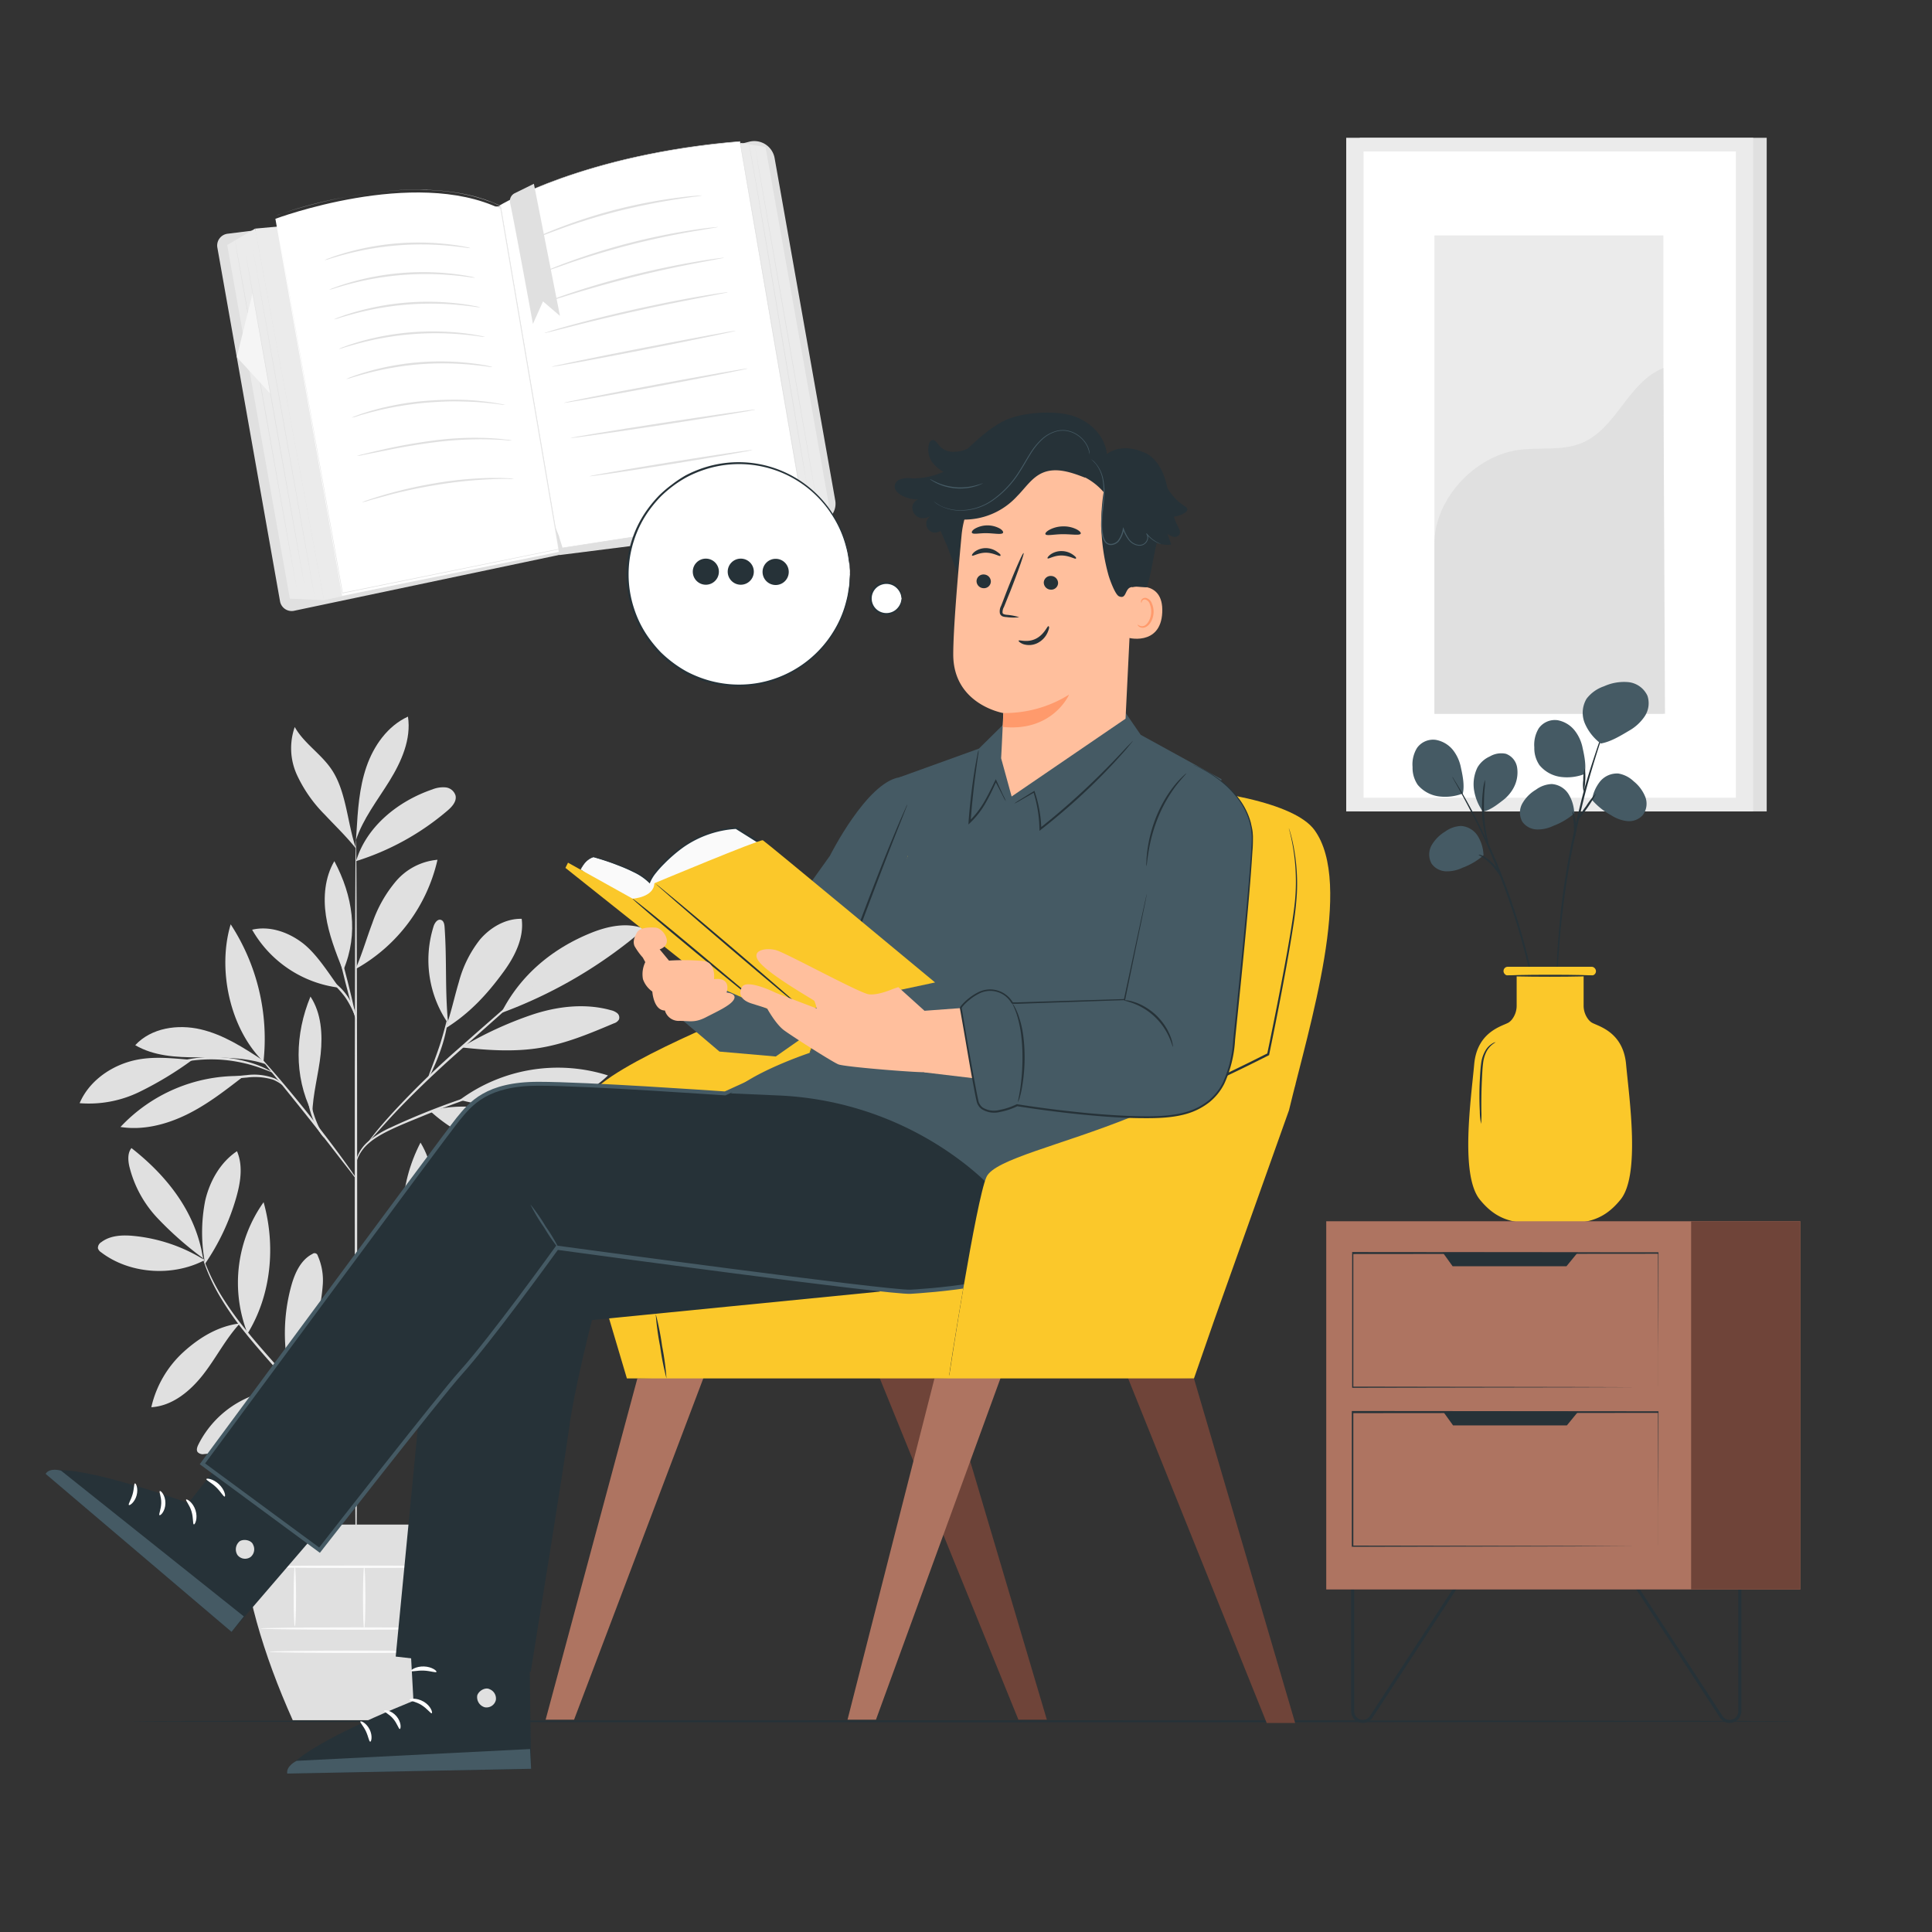 <svg xmlns="http://www.w3.org/2000/svg" viewBox="0 0 500 500"><rect x="0" y="0" width="500" height="500" fill="#333333" stroke="none"/><g id="freepik--background-complete--inject-138"><path d="M200.31,40.94,216,129.55A4.7,4.7,0,0,1,211.9,135l-67,8.48L129.57,53.33l64.36-16.49A5.17,5.17,0,0,1,200.31,40.94Z" style="fill:#FBC82A"></path><path d="M212.23,135.16l-.32,0-67.12,8.49,0-.15L129.38,53.21l64.51-16.53a5.34,5.34,0,0,1,6.58,4.24l15.69,88.6a4.87,4.87,0,0,1-3.93,5.64Z" style="fill:#e0e0e0"></path><polygon points="191.62 36.98 198.12 38.05 214.22 128.97 214.56 130.85 207.95 132.01 191.62 36.98" style="fill:#ebebeb"></polygon><path d="M129.27,53.19s22-13.31,62.23-16.55l16.43,95.51L144.29,142Z" style="fill:#fff"></path><path d="M129.27,53.19s0,.14.07.42.12.69.22,1.24c.18,1.09.46,2.71.82,4.82l3.1,18.2c2.65,15.62,6.42,37.82,10.89,64.12l-.09-.06,63.64-9.87-.07.1c-.2-1.13-.41-2.35-.62-3.57-5.93-34.52-11.41-66.41-15.79-91.94l.07.06a199.25,199.25,0,0,0-26.46,3.89,165.84,165.84,0,0,0-19.65,5.54,120.23,120.23,0,0,0-12.07,4.94l-1.77.88-1.27.66-1,.57.25-.16.76-.43,1.27-.67,1.77-.89a118.64,118.64,0,0,1,12.05-5A165.38,165.38,0,0,1,165,40.49a198.87,198.87,0,0,1,26.47-3.92h.06v.06C196,62.15,201.45,94,207.4,128.56c.21,1.22.42,2.44.61,3.57l0,.09h-.09l-63.64,9.85h-.07V142c-4.44-26.33-8.19-48.54-10.82-64.17-1.32-7.81-2.35-14-3.06-18.2-.35-2.1-.62-3.72-.81-4.81-.08-.54-.15-1-.2-1.24Z" style="fill:#e0e0e0"></path><path d="M132,52.44c1.43,6.76,5.92,31.4,5.92,31.4L140.53,78l4.39,3.76-6.75-34.2L133.22,50A2.24,2.24,0,0,0,132,52.44Z" style="fill:#e0e0e0"></path><path d="M209.89,131.68s0-.08,0-.24l-.14-.72c-.11-.63-.28-1.55-.49-2.74-.43-2.39-1-5.84-1.79-10.1-1.48-8.54-3.47-20.34-5.64-33.38s-4.16-24.84-5.59-33.38L194.46,41c-.2-1.19-.36-2.12-.46-2.75-.06-.31-.09-.55-.12-.72s0-.24,0-.24l.06.24c0,.16.07.4.13.71.11.63.28,1.56.5,2.74.42,2.4,1,5.85,1.78,10.11,1.48,8.53,3.47,20.33,5.64,33.38s4.16,24.83,5.59,33.38L209.27,128c.2,1.19.36,2.11.47,2.75,0,.31.09.55.12.71Z" style="fill:#e0e0e0"></path><path d="M211.63,131.37s-3.73-21-8.23-46.86-8.11-46.88-8.07-46.89,3.73,21,8.23,46.86S211.67,131.36,211.63,131.37Z" style="fill:#e0e0e0"></path><path d="M56.24,64l16.25,91.72a3.07,3.07,0,0,0,3.8,2.31l68.63-14.46c1.65-.38.05-3.22-.22-4.76L111,56.73a3,3,0,0,0-3.47-2.36L59,60.48A3.07,3.07,0,0,0,56.24,64Z" style="fill:#e0e0e0"></path><polygon points="66.02 59.17 83.85 155.33 144.69 142.13 129.57 53.33 66.02 59.17" style="fill:#ebebeb"></polygon><path d="M71.27,56.63s35.84-13.42,58.22-2.6l15.12,88.8L88.55,154.19Z" style="fill:#fff"></path><path d="M71.35,55.93c.12.7,7.2,40.48,17.36,97.54l-.09-.06,52.81-10.71,3.24-.65-.06.09c-5.72-33.6-11-64.46-15.11-88.8l0,0c-1-.45-2-1-3.11-1.3l-.78-.29a7.13,7.13,0,0,0-.78-.26l-1.56-.47a47.67,47.67,0,0,0-6.21-1.29c-2-.31-4-.44-6-.55-1,0-1.93-.06-2.87-.06h-1.4c-.46,0-.92,0-1.38,0a97.18,97.18,0,0,0-10.14.89c-3.1.44-5.92,1-8.45,1.5-5.06,1.08-8.94,2.2-11.56,3-1.31.41-2.31.73-3,1l-1,.35,1-.37c.67-.23,1.66-.57,3-1,2.61-.82,6.49-1.95,11.55-3C89.4,51,92.22,50.46,95.33,50a99.68,99.68,0,0,1,10.15-.91q.67,0,1.38,0l1.4,0c.94,0,1.9,0,2.87.06,2,.11,4,.24,6,.55a47.69,47.69,0,0,1,6.22,1.27l1.57.48a6.48,6.48,0,0,1,.78.26l.79.29c1.06.35,2.07.85,3.12,1.3h0v0l15.14,88.8v.07l-.07,0-3.24.66L88.65,153.56l-.08,0v-.08C78.49,96.42,71.47,56.63,71.35,55.93Z" style="fill:#e0e0e0"></path><polygon points="58.8 63.4 66.02 59.17 83.85 155.33 75.01 154.93 58.8 63.4" style="fill:#ebebeb"></polygon><path d="M76.83,152.64s-3.66-20.17-8.07-45.08-8-45.11-7.91-45.12,3.66,20.18,8.07,45.09S76.87,152.64,76.83,152.64Z" style="fill:#e0e0e0"></path><polygon points="65.38 75.83 61.28 92.41 70.01 101.95 65.38 75.83" style="fill:#f5f5f5"></polygon><path d="M78.83,151.75s-3.49-19.24-7.7-43-7.58-43-7.53-43,3.49,19.23,7.7,43S78.88,151.74,78.83,151.75Z" style="fill:#e0e0e0"></path><path d="M81.46,154.76s-3.68-20.32-8.12-45.4-8-45.41-8-45.42,3.69,20.31,8.13,45.4S81.51,154.75,81.46,154.76Z" style="fill:#e0e0e0"></path><path d="M121.79,64.22a7.85,7.85,0,0,1-1.5-.15c-1-.14-2.36-.31-4.08-.47a76.72,76.72,0,0,0-26.82,2.21c-1.67.44-3,.84-3.94,1.13a7.19,7.19,0,0,1-1.46.39,8.53,8.53,0,0,1,1.39-.58c.91-.36,2.25-.8,3.92-1.29a68.14,68.14,0,0,1,27-2.22c1.73.21,3.12.43,4.07.63A7.68,7.68,0,0,1,121.79,64.22Z" style="fill:#e0e0e0"></path><path d="M123,71.88a9.2,9.2,0,0,1-1.51-.15c-1-.14-2.35-.31-4.07-.47a76.72,76.72,0,0,0-26.82,2.21c-1.67.44-3,.83-3.94,1.13a7.19,7.19,0,0,1-1.46.39,8.53,8.53,0,0,1,1.39-.58c.91-.36,2.24-.8,3.91-1.29a68.21,68.21,0,0,1,27-2.22c1.72.21,3.12.43,4.07.63A8,8,0,0,1,123,71.88Z" style="fill:#e0e0e0"></path><path d="M124.29,79.54a9.12,9.12,0,0,1-1.51-.15c-1-.14-2.35-.31-4.07-.47a76.72,76.72,0,0,0-26.82,2.21c-1.67.44-3,.83-4,1.13a8,8,0,0,1-1.45.39,8,8,0,0,1,1.39-.58c.91-.36,2.24-.8,3.91-1.29a68.18,68.18,0,0,1,26.95-2.22c1.73.2,3.12.43,4.08.63A8,8,0,0,1,124.29,79.54Z" style="fill:#e0e0e0"></path><path d="M125.53,87.2a9.14,9.14,0,0,1-1.5-.15c-1-.14-2.35-.31-4.08-.47a76.69,76.69,0,0,0-26.81,2.21c-1.68.44-3,.83-4,1.13a7.71,7.71,0,0,1-1.46.39,9,9,0,0,1,1.4-.58c.9-.36,2.24-.8,3.91-1.29A68.11,68.11,0,0,1,106.41,86a69.23,69.23,0,0,1,13.58.23c1.73.21,3.12.44,4.07.64A7.41,7.41,0,0,1,125.53,87.2Z" style="fill:#e0e0e0"></path><path d="M127.45,95a8.58,8.58,0,0,1-1.5-.16c-1-.13-2.36-.3-4.08-.46a79.07,79.07,0,0,0-13.5-.09,78.11,78.11,0,0,0-13.31,2.3c-1.68.44-3,.83-4,1.13a9.45,9.45,0,0,1-1.46.39A9.63,9.63,0,0,1,91,97.51c.91-.35,2.25-.8,3.92-1.29a68.63,68.63,0,0,1,27-2.22c1.73.21,3.12.43,4.07.63A8.07,8.07,0,0,1,127.45,95Z" style="fill:#e0e0e0"></path><path d="M130.76,104.8a11.12,11.12,0,0,1-1.58-.16c-.5-.08-1.12-.16-1.84-.23s-1.53-.18-2.44-.24c-1.81-.17-4-.25-6.38-.29s-5,.08-7.81.3-5.39.59-7.76,1-4.49.87-6.24,1.34c-.89.21-1.68.44-2.37.63s-1.3.37-1.78.53a8,8,0,0,1-1.54.41,9.7,9.7,0,0,1,1.47-.61c.48-.18,1.07-.39,1.76-.61s1.48-.48,2.36-.71c1.76-.51,3.88-1,6.26-1.45s5-.79,7.79-1,5.45-.29,7.86-.26,4.6.19,6.41.41c.91.08,1.73.21,2.45.31s1.33.21,1.83.32A8.64,8.64,0,0,1,130.76,104.8Z" style="fill:#e0e0e0"></path><path d="M132.52,114a8.65,8.65,0,0,1-1.59-.07c-1-.09-2.5-.16-4.33-.22a95.06,95.06,0,0,0-14.26.76c-5.54.7-10.51,1.7-14.11,2.43l-4.26.85a8,8,0,0,1-1.57.25,10.6,10.6,0,0,1,1.53-.45c1-.25,2.44-.6,4.23-1A142.15,142.15,0,0,1,112.27,114a81.36,81.36,0,0,1,14.34-.62c1.84.11,3.32.24,4.34.39A8.52,8.52,0,0,1,132.52,114Z" style="fill:#e0e0e0"></path><path d="M133,123.93a8.78,8.78,0,0,1-1.57,0c-1,0-2.48,0-4.28.09a116,116,0,0,0-14,1.45c-5.44.88-10.31,2-13.8,3-1.75.47-3.16.86-4.13,1.14a8.28,8.28,0,0,1-1.53.38,9,9,0,0,1,1.47-.57c1-.35,2.35-.79,4.09-1.3A115.32,115.32,0,0,1,113,125a95.18,95.18,0,0,1,14.11-1.31c1.81,0,3.28,0,4.29.08A8.41,8.41,0,0,1,133,123.93Z" style="fill:#e0e0e0"></path><path d="M181.65,50.59a10.66,10.66,0,0,1-1.77.29c-1.15.15-2.8.39-4.84.7-4.08.63-9.68,1.67-15.78,3.24s-11.5,3.4-15.36,4.84c-1.94.71-3.5,1.31-4.57,1.74a13.75,13.75,0,0,1-1.69.61s.13-.1.41-.23l1.2-.57c1.05-.48,2.59-1.13,4.51-1.9a136.61,136.61,0,0,1,15.37-5A134.11,134.11,0,0,1,175,51.22c2-.27,3.71-.45,4.87-.54l1.33-.09A1.35,1.35,0,0,1,181.65,50.59Z" style="fill:#e0e0e0"></path><path d="M187.38,66.69a1.4,1.4,0,0,1-.47.13l-1.37.27-5,.94c-4.24.81-10.08,2-16.47,3.61s-12.12,3.27-16.25,4.54l-4.88,1.53-1.33.41a1.69,1.69,0,0,1-.48.1,2.46,2.46,0,0,1,.44-.2l1.3-.5c1.13-.43,2.79-1,4.84-1.69,4.1-1.37,9.82-3.1,16.23-4.7s12.27-2.75,16.54-3.46c2.13-.36,3.86-.63,5.06-.78l1.38-.17A3,3,0,0,1,187.38,66.69Z" style="fill:#e0e0e0"></path><path d="M188.34,75.63a1.41,1.41,0,0,1-.47.14l-1.39.28-5.12,1c-4.31.83-10.27,2-16.81,3.46s-12.45,2.89-16.71,4l-5.05,1.27-1.38.33a2.11,2.11,0,0,1-.49.08,2,2,0,0,1,.47-.19l1.35-.42c1.17-.36,2.89-.85,5-1.43,4.24-1.16,10.13-2.66,16.69-4.12S177,77.4,181.3,76.67c2.17-.37,3.93-.65,5.14-.82l1.41-.19A2,2,0,0,1,188.34,75.63Z" style="fill:#e0e0e0"></path><path d="M190.49,85.58c0,.14-10.64,2.35-23.81,4.93s-23.89,4.55-23.92,4.41,10.63-2.35,23.82-4.92S190.46,85.44,190.49,85.58Z" style="fill:#e0e0e0"></path><path d="M193.57,95.35c0,.14-10.63,2.25-23.79,4.71s-23.86,4.35-23.89,4.21,10.63-2.26,23.79-4.72S193.54,95.21,193.57,95.35Z" style="fill:#e0e0e0"></path><path d="M195.51,106c0,.14-10.68,1.91-23.91,3.94s-24,3.57-24,3.43,10.68-1.91,23.91-3.94S195.49,105.84,195.51,106Z" style="fill:#e0e0e0"></path><path d="M194.8,116.44c0,.15-9.42,1.79-21.1,3.67s-21.16,3.29-21.18,3.15,9.42-1.78,21.1-3.67S194.78,116.3,194.8,116.44Z" style="fill:#e0e0e0"></path><path d="M185.81,58.76a1.87,1.87,0,0,1-.46.11L184,59.1l-4.9.82c-4.14.72-9.83,1.85-16,3.44s-11.73,3.35-15.7,4.71l-4.7,1.65-1.27.44a1.4,1.4,0,0,1-.46.12,1.7,1.7,0,0,1,.42-.22l1.24-.53c1.09-.46,2.67-1.08,4.65-1.8A163.74,163.74,0,0,1,163,62.86c6.22-1.6,11.94-2.67,16.1-3.3,2.08-.32,3.76-.54,4.93-.66l1.35-.13A1.38,1.38,0,0,1,185.81,58.76Z" style="fill:#e0e0e0"></path><rect x="351.9" y="35.66" width="105.32" height="174.33" style="fill:#e0e0e0"></rect><rect x="348.4" y="35.66" width="105.32" height="174.33" style="fill:#ebebeb"></rect><rect x="352.89" y="39.19" width="96.35" height="167.26" style="fill:#fff"></rect><rect x="371.23" y="60.93" width="59.25" height="123.79" style="fill:#ebebeb"></rect><path d="M371.23,140.92c-.14-11.57,10.26-22.86,21.71-24.47,5.46-.77,11.26.31,16.37-1.78,9.1-3.73,12-15.83,21.17-19.42l.42,89.47H371.23Z" style="fill:#e0e0e0"></path><path d="M53,326.14a42.41,42.41,0,0,0-18.18-6.26c-3-.31-6.21-.22-8.59,1.58a1.77,1.77,0,0,0-.89,1.57,1.88,1.88,0,0,0,.84,1.07c7.4,5.65,18.58,6.36,26.82,2" style="fill:#e0e0e0"></path><path d="M52.53,325.62A88,88,0,0,1,40.8,315.29a29.75,29.75,0,0,1-7.37-13.61c-.31-1.55-.41-3.32.59-4.56,9.35,7.31,16.71,16.77,18.51,28.5" style="fill:#e0e0e0"></path><path d="M52.9,326.06a42.67,42.67,0,0,1,.22-15.41c1.18-5,3.91-9.85,8.21-12.72,1.62,3.78.92,8.14-.22,12.09A58.83,58.83,0,0,1,53,327.16" style="fill:#e0e0e0"></path><path d="M62.08,342.5c-5.57.68-10.42,3.61-14.58,7.38a27.63,27.63,0,0,0-8.34,14.31c5.47-.33,10.1-4.19,13.46-8.51s5.69-9.05,9.38-13.09" style="fill:#e0e0e0"></path><path d="M64.07,345.13a36,36,0,0,1,4.15-34c3.17,11.29,2,24-4.15,34" style="fill:#e0e0e0"></path><path d="M76.19,359.56a26,26,0,0,0-24.86,14.31c-.3.62-.58,1.4-.16,1.95a1.83,1.83,0,0,0,1.64.49c4.9-.32,9.25-3.27,12.83-6.62s6.7-7.24,10.66-10.14" style="fill:#e0e0e0"></path><path d="M75.8,358.78a46.42,46.42,0,0,1-.46-25.86c.91-3.33,2.44-6.84,5.52-8.4a.85.85,0,0,1,1.38.47,15.69,15.69,0,0,1,1.3,7.42,46.53,46.53,0,0,1-1.16,7.51c-1,4.59-1.49,9.53-4,13.49a27.28,27.28,0,0,0-1.61,3c-.47,1-.48,1.36-.91,2.16" style="fill:#e0e0e0"></path><path d="M107.89,363.56c-2.38-9,.15-20,5.84-27.42.42-.54,1-1.13,1.66-1.06,1,.09,1.33,1.49,1.28,2.54a49.58,49.58,0,0,1-8.78,25.94" style="fill:#e0e0e0"></path><path d="M110.78,365.54c11,2.85,23.59.08,32.73-6.66a26.5,26.5,0,0,0-17.72-2.17c-5.92,1.35-11.32,4-15,8.83" style="fill:#e0e0e0"></path><path d="M113.22,359.52c6.15-10,17.95-16.58,29.7-17.18-1.35,4.78-5.28,8.5-9.71,10.74s-9.38,3.22-14.26,4.17c-1.9.37-4.5.77-5.73,2.27" style="fill:#e0e0e0"></path><path d="M108.5,330.3c1.67-5.71,3.34-11.46,3.8-17.39s-.39-12.12-3.47-17.21c-5.74,11.12-6.32,24.12-.5,35.2" style="fill:#e0e0e0"></path><path d="M127.85,320.52c6.72-12.21,20.43-22,34.31-23.34-5.36,13.33-19.95,23.63-34.31,23.34" style="fill:#e0e0e0"></path><path d="M123.62,322.92c10,1.52,18.56,7.92,27.93,11.8a12.41,12.41,0,0,0,6.31,1.21,4.94,4.94,0,0,0,3.1-8.74,13.36,13.36,0,0,0-4.59-2.78c-10.2-4.25-21.14-4.36-31.89-1.78" style="fill:#e0e0e0"></path><path d="M117.82,330c2.27.65,3.05,1.82,4.84,3.35a52.28,52.28,0,0,0,21.18,10.88c.81.2,1.87.28,2.27-.45s-.09-1.41-.54-2a29.26,29.26,0,0,0-12.79-8.68c-4.89-1.82-9.12-4-15-3.54" style="fill:#e0e0e0"></path><path d="M111.28,287.49A40.1,40.1,0,0,0,142,297.94a2.11,2.11,0,0,0,1.39-.5c.78-.84-.15-2.14-1.05-2.84-9-7.05-20-10-31.07-7.11" style="fill:#e0e0e0"></path><path d="M119,284.65a42.8,42.8,0,0,1,38.34-6.33c-4.83,4.76-11.53,7.32-18.27,8A57.84,57.84,0,0,1,119,284.65" style="fill:#e0e0e0"></path><path d="M116,265.14c-.89-9-.31-16.14-.94-25.2-.05-.72-.2-1.59-.88-1.85-.94-.37-1.73.79-2,1.75a28.92,28.92,0,0,0,3.85,25.1" style="fill:#e0e0e0"></path><path d="M115.3,266.13c6.11-3.78,10.7-8.71,14.94-14.52,2.95-4,5.44-8.87,4.77-13.82-4.15-.09-8.08,2.2-10.78,5.35a30.18,30.18,0,0,0-5.49,11.05c-1.2,4-2,8-3.44,11.94" style="fill:#e0e0e0"></path><path d="M130,262.06a120.38,120.38,0,0,0,36.76-21.68c-4.39-1.77-9.42-.71-13.81,1.06-10,4.05-18.22,10.88-23.14,20.52" style="fill:#e0e0e0"></path><path d="M119.43,271.07c6.79.74,13.68,1.22,20.41.1s12.87-3.73,19.06-6.34a2.19,2.19,0,0,0,1.29-1,1.48,1.48,0,0,0-.46-1.63,4,4,0,0,0-1.63-.76c-6.72-1.88-14-1-20.59,1.23a95.36,95.36,0,0,0-18.08,8.38" style="fill:#e0e0e0"></path><path d="M80.68,287.8c-4.63-9.35-4.33-20.26-.33-29.89,2.82,4.29,3.16,9.75,2.64,14.86s-2.06,10.36-2.16,15.49" style="fill:#e0e0e0"></path><path d="M62.18,278.47a41.67,41.67,0,0,0-31,13.19c5.77.91,11.71-.58,17-3.14s9.91-6.16,14.54-9.73" style="fill:#e0e0e0"></path><path d="M49.75,274.31c-5.66-.46-11.1-1.16-16.53.51s-10.39,5.44-12.61,10.68a29.79,29.79,0,0,0,15.5-2.93,89.08,89.08,0,0,0,13.64-8.26" style="fill:#e0e0e0"></path><path d="M68.16,274.5c-5.09-3.34-10.31-6.73-16.23-8.11S39.14,266,35,270.49c4.79,2.82,10.61,3.15,16.17,3.15s12.37-.07,17.62,1.78" style="fill:#e0e0e0"></path><path d="M68.19,274.77c-8.7-8.54-12-23.89-8.49-35.56a54.23,54.23,0,0,1,8.49,35.56" style="fill:#e0e0e0"></path><path d="M92.11,250.57c1.64-3.81,2.79-7.82,4.26-11.7a33.57,33.57,0,0,1,6.08-10.78,16,16,0,0,1,10.77-5.58,43.36,43.36,0,0,1-20.9,28.12" style="fill:#e0e0e0"></path><path d="M87.78,255.61c-2.72-3.73-5.85-8.81-9.53-11.6s-8.48-4.47-13-3.4a30.2,30.2,0,0,0,22.5,15" style="fill:#e0e0e0"></path><path d="M88.64,250.88c-1.77-4.52-3.57-9.09-4.29-13.89s-.28-9.94,2.18-14.13c4.77,9,6.31,18.71,2.36,28.12" style="fill:#e0e0e0"></path><path d="M92.15,222.86c2.7-9,10.9-15.54,19.74-18.56a7.38,7.38,0,0,1,3.46-.52,3,3,0,0,1,2.55,2.13c.32,1.52-.93,2.89-2.12,3.9a67.11,67.11,0,0,1-23.63,13.05" style="fill:#e0e0e0"></path><path d="M92.25,215.54c.34-5.77.7-11.62,2.58-17.08s5.49-10.6,10.75-13c.89,5.83-1.68,11.62-4.78,16.64s-6.83,9.74-8.69,15.33" style="fill:#e0e0e0"></path><path d="M92.11,219.51c-2.24-6.52-2.47-14.8-6.37-20.48-2.73-4-7.1-6.68-9.46-10.88a16.58,16.58,0,0,0,.55,12.35,35.79,35.79,0,0,0,7.23,10.34c2.89,3.09,5.36,5.41,8,8.67" style="fill:#e0e0e0"></path><path d="M92.15,411.52c-.17,0-.32-43.5-.34-97.14s.12-97.14.3-97.14.32,43.48.33,97.14S92.32,411.52,92.15,411.52Z" style="fill:#e0e0e0"></path><path d="M130.16,281.23a9.57,9.57,0,0,1-1.64.62l-4.5,1.51c-3.79,1.3-9,3.17-14.66,5.49s-10.89,4.35-13.9,7a10.35,10.35,0,0,0-2.79,3.69c-.43,1-.51,1.65-.56,1.64s0-.16,0-.46a7.48,7.48,0,0,1,.32-1.27,9.82,9.82,0,0,1,2.73-3.93,24.47,24.47,0,0,1,6-3.75c2.41-1.12,5.08-2.3,7.92-3.46,5.67-2.33,10.93-4.14,14.77-5.33,1.91-.6,3.48-1,4.56-1.33A10.09,10.09,0,0,1,130.16,281.23Z" style="fill:#e0e0e0"></path><path d="M142.62,250.63a3.34,3.34,0,0,1-.46.49l-1.4,1.31-5.21,4.73L118.21,272.6c-6.77,6-12.62,11.79-16.67,16.12-2,2.17-3.63,4-4.72,5.21l-1.26,1.44a3,3,0,0,1-.47.48,2.49,2.49,0,0,1,.37-.56c.26-.35.65-.87,1.17-1.51,1-1.31,2.59-3.15,4.58-5.36a219.29,219.29,0,0,1,16.58-16.28c6.8-6,13-11.42,17.47-15.31l5.34-4.58,1.47-1.23C142.42,250.75,142.6,250.61,142.62,250.63Z" style="fill:#e0e0e0"></path><path d="M110.9,278.73c-.17-.08,1.24-3.34,2.65-7.47s2.09-7.62,2.27-7.59-.24,3.61-1.68,7.79a50.64,50.64,0,0,1-2.1,5.23A7.93,7.93,0,0,1,110.9,278.73Z" style="fill:#e0e0e0"></path><path d="M92.19,305.06a7.59,7.59,0,0,1-1-1.21l-2.68-3.43c-2.24-2.9-5.34-6.91-8.82-11.29s-6.68-8.32-9-11.16c-1.09-1.35-2-2.49-2.73-3.38A8.25,8.25,0,0,1,67,273.3a7.7,7.7,0,0,1,1.13,1.13c.7.76,1.68,1.87,2.88,3.25,2.41,2.78,5.67,6.67,9.15,11.06s6.53,8.44,8.69,11.41c1.08,1.49,1.94,2.7,2.51,3.55A8,8,0,0,1,92.19,305.06Z" style="fill:#e0e0e0"></path><path d="M83.86,294.36c-.11.11-2.33-2.53-3.5-6.54a18.78,18.78,0,0,1-.79-6.59l.28,0c-.12.51-.22.77-.26.77s-.06-.29,0-.81l.28,0A29.72,29.72,0,0,0,81,287.64C82.09,291.53,84,294.25,83.86,294.36Z" style="fill:#e0e0e0"></path><path d="M73.1,280.82a11.56,11.56,0,0,0-2.44-1.41,16.32,16.32,0,0,0-6.77-.54,42.3,42.3,0,0,0-6.81,1.1,19.34,19.34,0,0,1-2.81.67,9.78,9.78,0,0,1,2.69-1.1,30.89,30.89,0,0,1,6.88-1.3,14.85,14.85,0,0,1,7,.76A4.39,4.39,0,0,1,73.1,280.82Z" style="fill:#e0e0e0"></path><path d="M70.55,277.54c0,.1-1.42-.56-3.74-1.36a38.79,38.79,0,0,0-9.32-1.91,38.21,38.21,0,0,0-9.5.48c-2.41.43-3.86.88-3.9.78a3.63,3.63,0,0,1,1-.42,23.2,23.2,0,0,1,2.82-.8,33.58,33.58,0,0,1,9.64-.67A32.89,32.89,0,0,1,67,275.77,21.46,21.46,0,0,1,69.63,277,4.18,4.18,0,0,1,70.55,277.54Z" style="fill:#e0e0e0"></path><path d="M92.11,263.67c-.17.05-1.39-4.19-2.73-9.46s-2.28-9.57-2.11-9.61,1.39,4.19,2.72,9.46S92.27,263.63,92.11,263.67Z" style="fill:#e0e0e0"></path><path d="M92.28,263.67c-.19.06-1-2.77-3-5.66a25.22,25.22,0,0,0-4.44-4.59,4.36,4.36,0,0,1,1.71.89,13.83,13.83,0,0,1,3.25,3.34C91.9,260.66,92.43,263.66,92.28,263.67Z" style="fill:#e0e0e0"></path><path d="M92.15,388.33c-.07,0-.2-1-.69-2.89a40.54,40.54,0,0,0-2.9-7.53c-3-6.14-8.48-13.93-15.42-21.73-3.45-3.93-6.79-7.64-9.62-11.19a78.4,78.4,0,0,1-6.88-9.92,48,48,0,0,1-3.47-7.36c-.32-.91-.55-1.62-.68-2.11a3.47,3.47,0,0,1-.18-.75s.37,1,1.09,2.77A53.28,53.28,0,0,0,57,334.84,83.21,83.21,0,0,0,64,344.62c2.85,3.52,6.19,7.21,9.64,11.15,7,7.82,12.42,15.7,15.35,22a37.17,37.17,0,0,1,2.74,7.66c.2.94.34,1.68.39,2.18A3.73,3.73,0,0,1,92.15,388.33Z" style="fill:#e0e0e0"></path><path d="M126.5,349.54a17.42,17.42,0,0,1-1.8,1,38.45,38.45,0,0,0-4.67,3.09,52.12,52.12,0,0,0-6.13,5.59c-2.16,2.27-4.37,4.91-6.64,7.74-4.52,5.68-8.75,10.7-11.29,14.71-1.28,2-2.22,3.66-2.83,4.84a15.43,15.43,0,0,1-1,1.81,1.79,1.79,0,0,1,.17-.51c.13-.32.31-.81.6-1.41a46.92,46.92,0,0,1,2.68-5c2.46-4.1,6.66-9.2,11.17-14.86,2.27-2.84,4.51-5.48,6.71-7.75a49.44,49.44,0,0,1,6.28-5.55,32.85,32.85,0,0,1,4.82-2.95c.6-.3,1.09-.48,1.41-.62A1.7,1.7,0,0,1,126.5,349.54Z" style="fill:#e0e0e0"></path><path d="M127.17,362.12a24.86,24.86,0,0,1-3.81.56,50.14,50.14,0,0,0-9,1.77,27.08,27.08,0,0,0-8.08,4.24c-1.86,1.44-2.74,2.63-2.83,2.56a3.15,3.15,0,0,1,.57-.87,13.34,13.34,0,0,1,2-2,24.3,24.3,0,0,1,8.17-4.49,41.11,41.11,0,0,1,9.17-1.63A21.4,21.4,0,0,1,127.17,362.12Z" style="fill:#e0e0e0"></path><path d="M104.54,369.87c-.19-.11,1.52-2.73,2.85-6.25s1.54-6.68,1.76-6.64a5.73,5.73,0,0,1-.06,2,22,22,0,0,1-1.11,4.81,22.74,22.74,0,0,1-2.21,4.41A6.05,6.05,0,0,1,104.54,369.87Z" style="fill:#e0e0e0"></path><path d="M137.62,315.75a2.71,2.71,0,0,1-.61.32l-1.79.82c-.78.33-1.73.76-2.8,1.32s-2.33,1.13-3.64,1.91l-2.07,1.18c-.72.42-1.43.91-2.19,1.38-1.53.93-3.07,2.08-4.7,3.24a80.74,80.74,0,0,0-18.1,18.73c-1.11,1.67-2.2,3.25-3.08,4.81-.44.77-.91,1.5-1.3,2.23s-.75,1.44-1.11,2.12c-.74,1.33-1.27,2.6-1.78,3.7s-.92,2.05-1.23,2.84-.56,1.34-.75,1.82a3.1,3.1,0,0,1-.31.62,3,3,0,0,1,.19-.66l.64-1.86a29.85,29.85,0,0,1,1.14-2.91c.48-1.11,1-2.4,1.7-3.75.35-.69.71-1.4,1.08-2.15s.84-1.48,1.28-2.27c.87-1.58,2-3.17,3-4.87a77.78,77.78,0,0,1,18.23-18.86c1.66-1.17,3.22-2.3,4.77-3.22.77-.46,1.49-.95,2.22-1.35l2.11-1.16c1.33-.76,2.6-1.31,3.7-1.83a30.68,30.68,0,0,1,2.86-1.24L137,316A2.75,2.75,0,0,1,137.62,315.75Z" style="fill:#e0e0e0"></path><path d="M110.44,334a4.27,4.27,0,0,1,1.49-2.22,9.4,9.4,0,0,1,6-2.31,16.32,16.32,0,0,1,6.34,1.24,9.1,9.1,0,0,1,2.4,1.16,14.83,14.83,0,0,1-2.54-.74,18.91,18.91,0,0,0-6.18-1,9.83,9.83,0,0,0-5.75,2A18.62,18.62,0,0,0,110.44,334Z" style="fill:#e0e0e0"></path><path d="M106.37,338.16c-.17-.1,1.36-2.35,1.71-5.57s-.57-5.75-.38-5.81a3.84,3.84,0,0,1,.71,1.62,11.63,11.63,0,0,1,.3,4.26,11.27,11.27,0,0,1-1.28,4.08C106.9,337.7,106.43,338.2,106.37,338.16Z" style="fill:#e0e0e0"></path><path d="M62.11,394.56c.94,16.63,6,33.53,13.65,50.62h33.5c7.35-16.92,12-33.8,12.84-50.62Z" style="fill:#e0e0e0"></path><path d="M116.67,421.46c0,.17-11,.32-24.63.32s-24.64-.15-24.64-.32,11-.31,24.64-.31S116.67,421.29,116.67,421.46Z" style="fill:#fafafa"></path><path d="M115.92,427.48c0,.18-10.34.32-23.09.32s-23.1-.14-23.1-.32,10.34-.31,23.1-.31S115.92,427.31,115.92,427.48Z" style="fill:#fafafa"></path><path d="M76.3,405.48c.17,0,.32,3.45.32,7.71s-.15,7.72-.32,7.72-.31-3.45-.31-7.72S76.13,405.48,76.3,405.48Z" style="fill:#fafafa"></path><path d="M94.25,405.48c.18,0,.32,3.58.32,8s-.14,8-.32,8-.31-3.58-.31-8S94.08,405.48,94.25,405.48Z" style="fill:#fafafa"></path><path d="M111.1,405.34c.18,0,.32,3.65.32,8.15s-.14,8.15-.32,8.15-.31-3.64-.31-8.15S110.93,405.34,111.1,405.34Z" style="fill:#fafafa"></path><path d="M121,405.48c0,.17-12.94.31-28.9.31s-28.89-.14-28.89-.31,12.93-.32,28.89-.32S121,405.3,121,405.48Z" style="fill:#fafafa"></path></g><g id="freepik--Floor--inject-138"><path d="M466.13,445.47c0,.14-96.77.26-216.12.26s-216.14-.12-216.14-.26,96.75-.26,216.14-.26S466.13,445.33,466.13,445.47Z" style="fill:#263238"></path></g><g id="freepik--Table--inject-138"><path d="M371.6,191.48a5.1,5.1,0,0,0-4.87,2.08,8.11,8.11,0,0,0-1.16,4.94,7.78,7.78,0,0,0,1.34,4.62,8.62,8.62,0,0,0,5.61,3,12.72,12.72,0,0,0,6.05-.76c.48-2,0-4.52-.48-6.67a10.64,10.64,0,0,0-2-4.5A7.35,7.35,0,0,0,371.6,191.48Z" style="fill:#455a64"></path><path d="M415.86,186.8a4.57,4.57,0,0,1-.2.69c-.16.5-.38,1.15-.64,2-.58,1.69-1.38,4.14-2.32,7.2s-2,6.71-3,10.8-2.06,8.62-3,13.4-1.58,9.38-2.12,13.57-.89,8-1.12,11.16-.39,5.77-.46,7.55c-.05.85-.08,1.54-.11,2.06a3,3,0,0,1-.08.71,6.74,6.74,0,0,1,0-.72c0-.52,0-1.2,0-2.06,0-1.78.11-4.37.3-7.56s.52-7,1-11.2,1.19-8.8,2.09-13.6,2-9.34,3-13.43,2.15-7.75,3.15-10.79,1.83-5.49,2.48-7.16c.3-.8.55-1.44.73-1.92A3.29,3.29,0,0,1,415.86,186.8Z" style="fill:#263238"></path><path d="M375.84,201a3.13,3.13,0,0,1,.38.56l1,1.64c.88,1.43,2.09,3.55,3.52,6.2s3,5.86,4.69,9.48,3.31,7.67,4.88,12,2.85,8.51,3.92,12.35,1.87,7.33,2.45,10.28,1,5.35,1.25,7l.27,1.92a2.82,2.82,0,0,1,.06.67,3,3,0,0,1-.16-.65c-.1-.49-.22-1.12-.37-1.9-.29-1.66-.76-4.05-1.41-7s-1.49-6.41-2.55-10.23-2.4-8-3.95-12.3-3.22-8.35-4.83-12-3.18-6.84-4.57-9.5-2.55-4.81-3.38-6.27c-.39-.69-.7-1.26-.94-1.69A2.6,2.6,0,0,1,375.84,201Z" style="fill:#263238"></path><rect x="389.11" y="250.2" width="23.92" height="2.25" rx="1.09" style="fill:#FBC82A"></rect><path d="M420.83,275.45c-.79-8.75-7.69-9.95-9-10.88a4,4,0,0,1-.76-.73,5.8,5.8,0,0,1-1.23-3.66v-8.85H392.51v8.85a5.79,5.79,0,0,1-1.22,3.66,3.8,3.8,0,0,1-.77.73c-1.32.93-8.22,2.13-9,10.88s-3.71,28.65,1.46,35c4.77,5.87,9.43,6.22,17.18,6.23h2.06c7.75,0,12.41-.36,17.18-6.23C424.55,304.1,421.63,284.21,420.83,275.45Z" style="fill:#FBC82A"></path><path d="M412.48,252.52c0,.14-5.11.26-11.41.26s-11.41-.12-11.41-.26,5.11-.26,11.41-.26S412.48,252.37,412.48,252.52Z" style="fill:#263238"></path><path d="M426.36,180.07a6.14,6.14,0,0,0-5-3.54,12.51,12.51,0,0,0-6.24,1.08,9.49,9.49,0,0,0-4.51,3.21,7.09,7.09,0,0,0-.44,6.42,12.81,12.81,0,0,0,4.11,5.18c2.54-.43,5.11-2,7.31-3.31a11.91,11.91,0,0,0,4.06-3.73A6.12,6.12,0,0,0,426.36,180.07Z" style="fill:#455a64"></path><path d="M370.51,223.54a4.86,4.86,0,0,1,0-4.8,9.86,9.86,0,0,1,3.5-3.53,7.42,7.42,0,0,1,4.11-1.45,5.56,5.56,0,0,1,4.33,2.6,10.13,10.13,0,0,1,1.48,5,17.57,17.57,0,0,1-5.43,3.21,9.41,9.41,0,0,1-4.22.93A4.8,4.8,0,0,1,370.51,223.54Z" style="fill:#455a64"></path><path d="M394,212.69a4.79,4.79,0,0,1,0-4.79,9.71,9.71,0,0,1,3.5-3.53,7.33,7.33,0,0,1,4.1-1.46,5.58,5.58,0,0,1,4.34,2.61,10.08,10.08,0,0,1,1.47,5,17.52,17.52,0,0,1-5.42,3.21,9.16,9.16,0,0,1-4.23.93A4.75,4.75,0,0,1,394,212.69Z" style="fill:#455a64"></path><path d="M425.11,211a4.9,4.9,0,0,0,.67-4.81,9.9,9.9,0,0,0-3-4,7.58,7.58,0,0,0-3.93-2,5.68,5.68,0,0,0-4.71,2A10.32,10.32,0,0,0,412,207a17.78,17.78,0,0,0,5,4,9.43,9.43,0,0,0,4.13,1.5A4.82,4.82,0,0,0,425.11,211Z" style="fill:#455a64"></path><path d="M392.65,198.78a4.5,4.5,0,0,0-2.93-3.7,5.8,5.8,0,0,0-4.14.68,7,7,0,0,0-3.21,2.85,9.87,9.87,0,0,0-.83,6.19,13,13,0,0,0,2.23,5.24c1.69-.27,3.49-1.62,5-2.79a10.08,10.08,0,0,0,2.95-3.37A8.37,8.37,0,0,0,392.65,198.78Z" style="fill:#455a64"></path><path d="M403.11,186.39a5.12,5.12,0,0,0-4.87,2.08,8.18,8.18,0,0,0-1.16,4.94,7.76,7.76,0,0,0,1.34,4.62,8.61,8.61,0,0,0,5.61,3.05,12.59,12.59,0,0,0,6.05-.76c.48-2,0-4.51-.48-6.66a10.68,10.68,0,0,0-2-4.51A7.35,7.35,0,0,0,403.11,186.39Z" style="fill:#455a64"></path><path d="M384.33,201.81a16.86,16.86,0,0,1-.14,2.58,54.42,54.42,0,0,0-.1,6.2,41.58,41.58,0,0,0,.77,6.15,18,18,0,0,1,.5,2.53,9.38,9.38,0,0,1-.86-2.45,30.93,30.93,0,0,1-.93-6.2,36.71,36.71,0,0,1,.25-6.27A10.52,10.52,0,0,1,384.33,201.81Z" style="fill:#263238"></path><path d="M389.05,227.88a42.51,42.51,0,0,0-2.78-3.76,14.89,14.89,0,0,0-2.45-2.17c-.68-.48-1.18-.66-1.15-.74s.57,0,1.34.43a10.41,10.41,0,0,1,2.65,2.13A8.77,8.77,0,0,1,389.05,227.88Z" style="fill:#263238"></path><path d="M407,210a7.72,7.72,0,0,1,.84,3.57,7.57,7.57,0,0,1-.44,3.64c-.15,0,0-1.64-.08-3.61S406.81,210,407,210Z" style="fill:#263238"></path><path d="M413.1,205.33a34.58,34.58,0,0,1-4.82,6.92,16.61,16.61,0,0,1,2.2-3.61A17.32,17.32,0,0,1,413.1,205.33Z" style="fill:#263238"></path><path d="M409.86,205a9.1,9.1,0,0,1-.11-3.12,9.62,9.62,0,0,1,.41-3.1,18.73,18.73,0,0,1-.3,6.22Z" style="fill:#263238"></path><path d="M383.31,290.87a16.76,16.76,0,0,1-.34-3.28,79.61,79.61,0,0,1,0-8c.09-1.55.16-3,.35-4.39a8.67,8.67,0,0,1,1.18-3.44,5.08,5.08,0,0,1,1.75-1.72,1.67,1.67,0,0,1,.84-.31,6,6,0,0,0-2.28,2.22,8.78,8.78,0,0,0-1,3.32c-.17,1.31-.22,2.8-.3,4.35-.15,3.09-.15,5.9-.13,7.93A26.3,26.3,0,0,1,383.31,290.87Z" style="fill:#263238"></path><path d="M352.72,445.9a3.11,3.11,0,0,1-.89-.14,3,3,0,0,1-2.15-2.88V407.69h.78v35.19a2.23,2.23,0,0,0,4.1,1.21l23.89-36.61.66.43-23.9,36.61A2.94,2.94,0,0,1,352.72,445.9Z" style="fill:#263238"></path><path d="M447.61,445.9a3,3,0,0,1-2.49-1.38l-23.89-36.61.65-.43,23.9,36.61a2.22,2.22,0,0,0,4.09-1.21V407.69h.79v35.19a3,3,0,0,1-2.16,2.88A3.11,3.11,0,0,1,447.61,445.9Z" style="fill:#263238"></path><rect x="343.23" y="316.06" width="122.69" height="95.29" style="fill:#ae7461"></rect><path d="M429.15,359.06s0-.21,0-.61,0-1,0-1.78c0-1.57,0-3.87,0-6.85,0-6,0-14.62-.06-25.49l.11.14-79.12.07h0l.16-.21c0,12.07,0,23.78,0,34.73l-.15-.2,56.61.09,16.53.06,4.44,0,1.15,0h-1.11l-4.41,0-16.5.05-56.71.1h-.15v-.2c0-10.95,0-22.66,0-34.73v-.2H350l79.12.07h.1v.13c0,10.9,0,19.59-.06,25.57,0,3,0,5.26,0,6.82,0,.76,0,1.35,0,1.75S429.15,359.06,429.15,359.06Z" style="fill:#263238"></path><path d="M429.15,400.24s0-.21,0-.61,0-1,0-1.78c0-1.57,0-3.87,0-6.85,0-6,0-14.62-.06-25.49l.11.14-79.12.07h0l.16-.21c0,12.07,0,23.78,0,34.73L350,400l56.61.09,16.53.06,4.44,0h1.17l-1.13,0-4.41,0-16.5.06-56.71.09h-.15v-.2c0-10.95,0-22.66,0-34.73v-.2H350l79.12.07h.1v.13c0,10.9,0,19.6-.06,25.58,0,3,0,5.25,0,6.81,0,.77,0,1.35,0,1.76S429.15,400.24,429.15,400.24Z" style="fill:#263238"></path><polygon points="373.37 324.13 375.94 327.71 405.4 327.71 408.33 324.13 373.37 324.13" style="fill:#263238"></polygon><polygon points="373.48 365.31 376.05 368.89 405.51 368.89 408.44 365.31 373.48 365.31" style="fill:#263238"></polygon><rect x="437.66" y="316.06" width="28.27" height="95.29" style="fill:#6f4439"></rect></g><g id="freepik--speech-bubble--inject-138"><circle cx="191.19" cy="148.67" r="28.8" transform="translate(13.57 313.32) rotate(-80.7)" style="fill:#fff"></circle><path d="M220,148.67a2.9,2.9,0,0,1-.06-.46c0-.34-.05-.79-.09-1.37,0-.3,0-.64-.07-1s-.12-.76-.19-1.2a21.57,21.57,0,0,0-.6-3,27.73,27.73,0,0,0-3.2-7.62,28.56,28.56,0,0,0-34.32-12.18,29,29,0,0,0-3.72,1.64,29.59,29.59,0,0,0-3.5,2.24,32.28,32.28,0,0,0-3.23,2.76,33,33,0,0,0-2.8,3.3,27.68,27.68,0,0,0-4.07,7.86,28.29,28.29,0,0,0,0,18,27.43,27.43,0,0,0,4.07,7.86,34.23,34.23,0,0,0,2.8,3.31,32.17,32.17,0,0,0,3.23,2.75,29.68,29.68,0,0,0,3.5,2.25,30.5,30.5,0,0,0,3.72,1.64,28.75,28.75,0,0,0,15,1.25,28.79,28.79,0,0,0,19.32-13.43,27.55,27.55,0,0,0,3.2-7.62,21.69,21.69,0,0,0,.6-3c.07-.43.15-.83.19-1.2s.05-.7.07-1c0-.58.07-1,.09-1.36a2.93,2.93,0,0,1,.06-.47s0,.16,0,.47,0,.79,0,1.37l0,1c0,.37-.1.78-.16,1.21a20.05,20.05,0,0,1-.56,3,26.94,26.94,0,0,1-3.14,7.73,29,29,0,0,1-19.51,13.74A29.2,29.2,0,0,1,181.29,176a31.57,31.57,0,0,1-3.79-1.66,29.92,29.92,0,0,1-3.57-2.28,26.79,26.79,0,0,1-6.16-6.17,28,28,0,0,1-4.16-8,28.84,28.84,0,0,1,0-18.36,28.24,28.24,0,0,1,4.16-8,33.11,33.11,0,0,1,2.86-3.36,32.16,32.16,0,0,1,3.3-2.8A30,30,0,0,1,177.5,123a31.57,31.57,0,0,1,3.79-1.66,29.09,29.09,0,0,1,15.26-1.22,29,29,0,0,1,19.51,13.73,27.16,27.16,0,0,1,3.14,7.73,20.05,20.05,0,0,1,.56,3c.06.44.13.84.16,1.21l0,1c0,.58,0,1,0,1.38S220,148.67,220,148.67Z" style="fill:#263238"></path><circle cx="182.67" cy="147.95" r="3.38" style="fill:#263238"></circle><circle cx="191.71" cy="147.95" r="3.38" style="fill:#263238"></circle><path d="M204.13,148a3.39,3.39,0,1,1-3.39-3.38A3.39,3.39,0,0,1,204.13,148Z" style="fill:#263238"></path><path d="M233.37,154.93a4,4,0,1,1-4-4A4,4,0,0,1,233.37,154.93Z" style="fill:#fff"></path><path d="M233.37,154.93c-.05,0-.06-.36-.23-1a4.13,4.13,0,0,0-1.48-2.08,3.84,3.84,0,0,0-3.6-.49,3.76,3.76,0,0,0,0,7.06,3.84,3.84,0,0,0,3.6-.49,4.11,4.11,0,0,0,1.48-2.09c.17-.59.18-.95.23-.95a1.94,1.94,0,0,1,0,1,4,4,0,0,1-1.45,2.35,4.2,4.2,0,0,1-4,.67,4.27,4.27,0,0,1,0-8.06,4.2,4.2,0,0,1,4,.67,4,4,0,0,1,1.45,2.35A1.94,1.94,0,0,1,233.37,154.93Z" style="fill:#263238"></path></g><g id="freepik--Character--inject-138"><polygon points="308.99 356.74 335.18 445.9 327.82 445.9 291.71 356.12 308.99 356.74" style="fill:#6f4439"></polygon><polygon points="244.73 356.74 270.92 445.05 263.56 445.05 227.45 356.12 244.73 356.74" style="fill:#6f4439"></polygon><polygon points="164.95 356.74 141.21 445.05 148.57 445.05 182.24 356.12 164.95 356.74" style="fill:#ae7461"></polygon><polygon points="241.84 356.74 219.34 445.05 226.7 445.05 259.13 356.12 241.84 356.74" style="fill:#ae7461"></polygon><path d="M150.76,318.08s-2-26.88,2.05-34.56,43.45-23.24,43.45-23.24,27-42.64,45.07-51.66,88.57-7.78,98.82,6.15-1.23,50.42-6.56,72.56l-19.27,54.11L309,356.74H162.24Z" style="fill:#FBC82A"></path><path d="M333.55,214.34a2.73,2.73,0,0,1,.11.28c.06.18.16.46.26.83.22.75.51,1.86.8,3.31a51.38,51.38,0,0,1,.91,12.52,85.85,85.85,0,0,1-1,8.7c-.48,3.12-1.05,6.45-1.69,10-1.27,7-2.78,14.76-4.48,22.95l0,.13-.11.05c-2.2,1.11-4.52,2.28-6.9,3.43a423.72,423.72,0,0,1-43.72,18.37c-5.72,2-10.39,3.55-13.63,4.56l-3.74,1.14-1,.28-.34.08.32-.13,1-.33,3.71-1.23c3.22-1.08,7.87-2.64,13.57-4.72A453.52,453.52,0,0,0,321.19,276c2.38-1.15,4.7-2.33,6.9-3.43l-.14.18c1.71-8.19,3.24-15.93,4.54-22.94.65-3.5,1.24-6.82,1.73-9.93s.92-6,1.07-8.65a53.72,53.72,0,0,0-.75-12.48c-.26-1.45-.52-2.56-.71-3.31-.09-.35-.16-.63-.22-.85A1.09,1.09,0,0,1,333.55,214.34Z" style="fill:#263238"></path><path d="M169.7,340.05a69.56,69.56,0,0,1,1.65,8.3,69.89,69.89,0,0,1,1.14,8.39,69,69,0,0,1-1.65-8.3A69.89,69.89,0,0,1,169.7,340.05Z" style="fill:#263238"></path><path d="M245.67,356.12c-.14,0,1.5-10.3,3.66-22.94s4-22.87,4.17-22.85-1.49,10.29-3.65,22.94S245.82,356.14,245.67,356.12Z" style="fill:#263238"></path><path d="M68.91,363.47,48.74,389S16,377.07,11.83,381.43l48.09,40.89L93,383.83Z" style="fill:#263238"></path><path d="M65.38,399.56a2.58,2.58,0,0,1-.54,3.4,2.49,2.49,0,0,1-3.38-.52,2.72,2.72,0,0,1,.6-3.59c1.1-.64,3-.25,3.45.92" style="fill:#e0e0e0"></path><path d="M59.92,422.32l3.18-4L15.8,380.6s-2.93-.89-4,.83Z" style="fill:#455a64"></path><path d="M48.17,388.09c-.19.25.89,1.35,1.4,3.09s.29,3.25.59,3.34,1.1-1.57.44-3.66S48.3,387.84,48.17,388.09Z" style="fill:#fff"></path><path d="M41.35,385.89c-.25.18.43,1.45.38,3.12s-.71,2.92-.46,3.11,1.52-1,1.54-3.1S41.55,385.67,41.35,385.89Z" style="fill:#fff"></path><path d="M33.35,389.49c.17.23,1.5-.66,2-2.46s-.17-3.24-.44-3.13-.17,1.37-.6,2.84S33.14,389.27,33.35,389.49Z" style="fill:#fff"></path><path d="M53.41,382.79c-.08.29,1.27.89,2.52,2.1s1.93,2.52,2.22,2.42,0-1.78-1.48-3.19S53.45,382.5,53.41,382.79Z" style="fill:#fff"></path><path d="M112.75,320.09c0,2.32-10.34,108.63-10.34,108.63l34.93,4s8.69-53.62,10-63.5,5.87-27.59,5.87-27.59l74.51-7.37s-36.55-51.12-40.1-51.34S112.75,320.09,112.75,320.09Z" style="fill:#263238"></path><path d="M52.39,378.84s62.53-84.78,66.14-89.22,7.77-9.15,20.81-9.15,48.32,2.5,48.32,2.5l18.64-8.49L274,284.91s2.5,32.19-1.94,39.69-30.8,9.43-36.35,9.71-91.51-11.39-91.51-11.39h0s-16.84,23.38-24.93,32.36c-5.76,6.41-36.53,45.9-36.53,45.9Z" style="fill:#263238"></path><path d="M82.79,401.87l-31.1-22.93.29-.4c.63-.85,62.59-84.83,66.16-89.23,3.38-4.16,7.59-9.34,21.2-9.34,12.52,0,45.89,2.33,48.23,2.49l18.66-8.5.15,0,68.05,10.49,0,.39c.1,1.33,2.46,32.44-2,40-4.82,8.13-33.5,9.79-36.76,10-5.41.31-84.87-10.49-91.3-11.36-1.82,2.52-17.22,23.76-24.79,32.17-5.68,6.32-36.2,45.47-36.51,45.86ZM53.08,378.73,82.6,400.49c3.2-4.11,30.85-39.53,36.26-45.54,8-8.87,24.73-32.09,24.9-32.33l.17-.24.3,0c.86.12,86,11.66,91.41,11.39,1.28-.07,31.32-1.65,35.95-9.47,4.05-6.83,2.17-35.29,1.9-39L206.37,275l-18.62,8.48h-.13c-.35,0-35.4-2.5-48.28-2.5-13.13,0-17.17,5-20.42,9C115.49,294.16,57.77,372.38,53.08,378.73Z" style="fill:#455a64"></path><path d="M137.25,311.68a48.12,48.12,0,0,1,4,5.77,47.3,47.3,0,0,1,3.6,6.05,47.14,47.14,0,0,1-4-5.77A47.3,47.3,0,0,1,137.25,311.68Z" style="fill:#455a64"></path><path d="M105.23,407.7,107,440.19S74.59,452.91,74.34,459l63.11-1.19-.7-50.74Z" style="fill:#263238"></path><path d="M126.48,437.09a2.58,2.58,0,0,1,1.84,2.91,2.48,2.48,0,0,1-2.87,1.84,2.72,2.72,0,0,1-1.93-3.09c.4-1.2,2.07-2.16,3.2-1.59" style="fill:#e0e0e0"></path><path d="M137.45,457.76l-.27-5.11L76.77,455.7S74,457,74.34,459Z" style="fill:#455a64"></path><path d="M106,439.89c0,.31,1.56.42,3.09,1.38s2.37,2.24,2.65,2.12-.21-1.9-2.09-3S105.91,439.61,106,439.89Z" style="fill:#fff"></path><path d="M99.42,442.75c-.07.3,1.28.8,2.35,2.08s1.4,2.66,1.7,2.64.47-1.76-.89-3.34S99.42,442.46,99.42,442.75Z" style="fill:#fff"></path><path d="M95.81,450.75c.28.06.68-1.49-.15-3.16s-2.27-2.32-2.4-2.06.79,1.14,1.44,2.53S95.5,450.72,95.81,450.75Z" style="fill:#fff"></path><path d="M106.4,432.44c.14.28,1.54-.17,3.29-.09s3.11.61,3.26.34-1.17-1.34-3.22-1.41S106.25,432.2,106.4,432.44Z" style="fill:#fff"></path><path d="M232.78,201.16,235,221.43l-25.45,51.05s-15.05,5-20.38,10.49l12.19.53a84.51,84.51,0,0,1,48.38,17.74c6,4.7,10.87,9.78,11.77,14.4,2.65,13.6,6.71,11.5,6.71,11.5l15.43-19.85,10.8-21.48,21.69-84.14-20.93-11.5-4.7-6.84-31,4.32-6.17,6.09Z" style="fill:#455a64"></path><path d="M181.37,255.54l13-5.44,20.43-28.66s9.48-18.95,18-20.28S235,221.43,235,221.43l-13.1,37.2-21.13,14.79-14.57-1.27-9.43-8Z" style="fill:#455a64"></path><path d="M234.81,208.21a3.8,3.8,0,0,1-.23.67c-.18.48-.43,1.1-.73,1.87-.66,1.69-1.59,4-2.72,6.88-2.29,5.82-5.36,13.89-8.72,22.81s-6.49,17-8.87,22.76c-1.18,2.89-2.17,5.22-2.88,6.82l-.82,1.83a3,3,0,0,1-.32.63,3.19,3.19,0,0,1,.22-.67c.19-.47.43-1.1.74-1.87.66-1.68,1.59-4,2.72-6.88,2.29-5.81,5.36-13.88,8.72-22.81s6.48-17,8.86-22.75c1.19-2.89,2.18-5.23,2.89-6.82l.82-1.84A3.33,3.33,0,0,1,234.81,208.21Z" style="fill:#263238"></path><path d="M260.32,207.37a8.61,8.61,0,0,1-.78-1.38c-.51-1-1.16-2.28-2-3.84h.34c-.68,1.5-1.47,3.28-2.53,5.17a22.38,22.38,0,0,1-4.24,5.6l-.49.45.05-.66v-.11c.38-5.16,1-9.81,1.53-13.15.28-1.67.53-3,.72-3.95a8.14,8.14,0,0,1,.35-1.43,7.41,7.41,0,0,1-.15,1.46c-.14,1-.33,2.37-.55,4-.46,3.35-1,8-1.38,13.14v.11l-.43-.21a23.15,23.15,0,0,0,4.17-5.45c1.06-1.86,1.89-3.62,2.61-5.1l.18-.37.16.37c.73,1.58,1.33,2.9,1.8,3.91A9.33,9.33,0,0,1,260.32,207.37Z" style="fill:#263238"></path><path d="M293.17,191.75a1.72,1.72,0,0,1-.29.41l-.9,1.1c-.8,1-2,2.3-3.48,3.93a158.2,158.2,0,0,1-12.4,12c-2.32,2-4.59,3.88-6.71,5.53l-.38.3v-.48a34.12,34.12,0,0,0-1.56-9.57l.25.09-3.8,2.18a10.8,10.8,0,0,1-1.4.73,9.31,9.31,0,0,1,1.3-.89l3.73-2.31.17-.11.07.2a32.34,32.34,0,0,1,1.72,9.67l-.39-.19c2.1-1.66,4.36-3.53,6.66-5.54,5.09-4.42,9.43-8.72,12.49-11.9,1.53-1.59,2.74-2.91,3.59-3.81l1-1A2.32,2.32,0,0,1,293.17,191.75Z" style="fill:#263238"></path><path d="M291.29,186l2.11-43c1.34-13.46-5.38-25.47-18.88-26.43l-1.25,0a24.2,24.2,0,0,0-24.41,21.93c-1.09,11.68-2.15,24.59-2.16,30.87,0,13,12.95,15.17,12.95,15.17s-.34,7.89-.56,11.69h0l2.72,9.9Z" style="fill:#ffbf9d"></path><path d="M259.68,184.53a31.36,31.36,0,0,0,17-4.77s-4.2,9.7-17.14,8.37Z" style="fill:#ff9a6c"></path><path d="M252.73,150.33a1.85,1.85,0,0,0,1.77,1.89,1.78,1.78,0,0,0,1.93-1.65,1.84,1.84,0,0,0-1.76-1.89A1.78,1.78,0,0,0,252.73,150.33Z" style="fill:#263238"></path><path d="M251.57,143.78c.23.25,1.65-.77,3.64-.74s3.45,1.05,3.67.81-.12-.55-.76-1a5.06,5.06,0,0,0-2.93-1,4.89,4.89,0,0,0-2.9.9C251.67,143.24,251.46,143.67,251.57,143.78Z" style="fill:#263238"></path><path d="M270.13,150.71a1.86,1.86,0,0,0,1.77,1.89,1.77,1.77,0,0,0,1.93-1.64,1.86,1.86,0,0,0-1.76-1.9A1.78,1.78,0,0,0,270.13,150.71Z" style="fill:#263238"></path><path d="M271.12,144.5c.23.25,1.65-.77,3.64-.74s3.45,1,3.67.8-.12-.54-.75-1a5.12,5.12,0,0,0-2.93-.94,4.85,4.85,0,0,0-2.9.89C271.23,144,271,144.39,271.12,144.5Z" style="fill:#263238"></path><path d="M263.77,159.74a13.79,13.79,0,0,0-3.24-.63c-.5-.06-1-.16-1.07-.51a2.69,2.69,0,0,1,.36-1.51c.5-1.23,1-2.51,1.56-3.86,2.16-5.5,3.74-10,3.52-10.1s-2.16,4.3-4.32,9.79c-.53,1.36-1,2.65-1.5,3.89a2.93,2.93,0,0,0-.29,2,1.25,1.25,0,0,0,.83.76,3.67,3.67,0,0,0,.86.13A13,13,0,0,0,263.77,159.74Z" style="fill:#263238"></path><path d="M270.56,138.25c.26.51,2.21,0,4.56,0s4.32.38,4.57-.15c.1-.25-.29-.71-1.11-1.13a7.45,7.45,0,0,0-3.49-.74,7.57,7.57,0,0,0-3.47.87C270.82,137.53,270.44,138,270.56,138.25Z" style="fill:#263238"></path><path d="M251.56,137.92c.4.46,2,0,4,.07s3.6.4,4-.06c.17-.22-.07-.69-.78-1.13a6.66,6.66,0,0,0-6.44,0C251.62,137.23,251.38,137.69,251.56,137.92Z" style="fill:#263238"></path><path d="M292.24,152.14c.22-.1,8.95-2.53,8.55,6.35s-9.22,6.64-9.22,6.38S292.24,152.14,292.24,152.14Z" style="fill:#ffbf9d"></path><path d="M294.43,161.63s.15.12.4.25A1.56,1.56,0,0,0,296,162c.95-.31,1.81-1.76,1.92-3.36a5.06,5.06,0,0,0-.33-2.23,1.8,1.8,0,0,0-1.11-1.24.78.78,0,0,0-.93.39c-.13.24-.08.42-.13.43s-.19-.16-.1-.52a1,1,0,0,1,.38-.54,1.17,1.17,0,0,1,.86-.19,2.18,2.18,0,0,1,1.55,1.45,5.34,5.34,0,0,1,.43,2.5c-.14,1.78-1.13,3.42-2.43,3.73a1.67,1.67,0,0,1-1.4-.3C294.43,161.85,294.4,161.65,294.43,161.63Z" style="fill:#ff9a6c"></path><path d="M231.62,125.38a2.13,2.13,0,0,1,1-1.19,6.43,6.43,0,0,1,3.34-.4,18.58,18.58,0,0,0,8.21-1.69,9.1,9.1,0,0,1-2.31-1.77,5.57,5.57,0,0,1-1.37-5.61,1.25,1.25,0,0,1,.73-.82c.59-.15,1.07.44,1.45.9a4.8,4.8,0,0,0,4.43,2.11,7.86,7.86,0,0,0,3.42-.86,1.31,1.31,0,0,0,.11-.12l1.42-1.31h0c3.48-3.17,6.45-5.34,9.46-6.4,4.4-1.56,11.68-2,16.15-.58s8.36,5.22,8.79,9.88c2.62-2,6.43-1.85,9.46-.48l.08,0c3.38,1.37,5.18,5.08,6,8.63.05.2.09.39.13.59a13.69,13.69,0,0,0,4.43,4.71c.33.21.7.46.72.85s-.31.68-.63.89a6.81,6.81,0,0,1-2.83,1,15.22,15.22,0,0,0,1,2.47c.36.67.78,1.48.42,2.14a1.46,1.46,0,0,1-1.55.6,4.39,4.39,0,0,1-1.57-.79c.35.93.69,1.87,1,2.8a8.12,8.12,0,0,1-3.72-.41c-.87,3.24-1.68,9.29-2.62,11.47-2.36-.06-2.92-.34-4.13,0-1.55.44-1.09,3.19-3.05,2.33-1-.44-2.4-4.37-2.7-5.42a50.87,50.87,0,0,1-1.27-21.54,16.21,16.21,0,0,0-4.87-3.84l.15.14c-3.58-1.41-7.63-2.83-11.14-1.27-2.73,1.2-4.42,3.91-6.51,6a18.57,18.57,0,0,1-14,6.08c-.68,3.9-1.11,10.3-1.46,13.94l-2.8-7.45v0c-.23-.44-.42-.88-.6-1.32l-.07-.13v0c-.29-.71-.57-1.42-.94-2.12l0,0a2.29,2.29,0,0,1-3.21-3.2,5.09,5.09,0,0,1,1.16-1.06A3.61,3.61,0,0,1,238,134a2.85,2.85,0,0,1-1.89-2.89,2.41,2.41,0,0,1,1.52-1.87A8.27,8.27,0,0,1,233,128C232.12,127.41,231.26,126.51,231.62,125.38Z" style="fill:#263238"></path><path d="M282.34,118.83a12.66,12.66,0,0,1,1.25,1.25,9.25,9.25,0,0,1,1.81,4.4,16.63,16.63,0,0,1,.19,3.31c0,1.2-.2,2.47-.35,3.82a36,36,0,0,0-.28,4.25,14.48,14.48,0,0,0,.2,2.26,4.67,4.67,0,0,0,.82,2.22,2,2,0,0,0,1.81.7,3,3,0,0,0,1.69-.86,6.78,6.78,0,0,0,1.39-3.25l-.27,0a10.58,10.58,0,0,0,1.46,2.79,3.86,3.86,0,0,0,2.47,1.48,2.43,2.43,0,0,0,1.34-.18,2.13,2.13,0,0,0,.95-.85,2.27,2.27,0,0,0,.33-1.14,1.61,1.61,0,0,0-.38-1l-.14.12a8.34,8.34,0,0,0,2.7,2.21,6.06,6.06,0,0,0,.85.37,1.13,1.13,0,0,0,.31.09l-.29-.13c-.19-.09-.47-.22-.82-.42a8.41,8.41,0,0,1-2.6-2.24l-.15.12a1.66,1.66,0,0,1,0,1.93,1.93,1.93,0,0,1-.86.76,2.27,2.27,0,0,1-1.22.15,3.64,3.64,0,0,1-2.29-1.41,10.82,10.82,0,0,1-1.41-2.73l-.17-.42-.1.44a6.61,6.61,0,0,1-1.33,3.11,2.68,2.68,0,0,1-1.51.77,1.68,1.68,0,0,1-1.54-.59,4.39,4.39,0,0,1-.75-2.08,13.86,13.86,0,0,1-.2-2.21,33.79,33.79,0,0,1,.26-4.22c.14-1.35.28-2.63.32-3.84a16.28,16.28,0,0,0-.23-3.36,9.07,9.07,0,0,0-1.93-4.43A5.19,5.19,0,0,0,282.34,118.83Z" style="fill:#455a64"></path><path d="M241.62,129.74l.1.1c.09.06.19.15.32.25a3.93,3.93,0,0,0,.53.37,6.55,6.55,0,0,0,.77.45,11.51,11.51,0,0,0,5.52,1.24,14.64,14.64,0,0,0,8-2.56,25.4,25.4,0,0,0,7.07-7.47c1-1.53,1.85-3.11,2.76-4.56a17.56,17.56,0,0,1,3.07-3.83,8.94,8.94,0,0,1,3.84-2.11,6.45,6.45,0,0,1,2-.14,6.79,6.79,0,0,1,1.79.42,7.61,7.61,0,0,1,2.64,1.75,7.46,7.46,0,0,1,1.38,2,9.3,9.3,0,0,1,.59,2s0,0,0-.14,0-.24,0-.4a6.85,6.85,0,0,0-.43-1.49,7.55,7.55,0,0,0-1.37-2,7.64,7.64,0,0,0-2.68-1.83,7.27,7.27,0,0,0-1.85-.46,6.88,6.88,0,0,0-2.06.13,9.18,9.18,0,0,0-4,2.15,17.49,17.49,0,0,0-3.14,3.88c-.92,1.46-1.76,3-2.77,4.56a25.57,25.57,0,0,1-7,7.4,14.61,14.61,0,0,1-7.81,2.58,11.82,11.82,0,0,1-5.46-1.13A19.29,19.29,0,0,1,241.62,129.74Z" style="fill:#455a64"></path><path d="M240.69,124a2,2,0,0,0,.45.34,9.67,9.67,0,0,0,1.35.76,13,13,0,0,0,2.15.81,14.15,14.15,0,0,0,5.59.42,12.74,12.74,0,0,0,2.25-.48,9.6,9.6,0,0,0,1.45-.55,2.16,2.16,0,0,0,.5-.27s-.76.28-2,.61a15.37,15.37,0,0,1-5,.46,16.69,16.69,0,0,1-2.73-.46,13.77,13.77,0,0,1-2.13-.74C241.39,124.38,240.72,123.94,240.69,124Z" style="fill:#455a64"></path><path d="M263.62,165.81c.12-.32,2.17.61,4.42-.49s3-3.38,3.3-3.26.18.66-.21,1.59a5.62,5.62,0,0,1-2.64,2.78,4.87,4.87,0,0,1-3.65.28C264,166.4,263.55,165.94,263.62,165.81Z" style="fill:#263238"></path><path d="M245.67,356.12c0-.63,7-45.79,9.64-51.55,2.13-4.56,19.19-8.12,37.47-15.5,19.68-7.94,42.49-8.49,42.49-8.49l-28.88,66.66Z" style="fill:#FBC82A"></path><polygon points="255.9 260.35 239.23 261.59 239.23 277.53 258.07 279.78 255.9 260.35" style="fill:#ffbf9d"></polygon><path d="M308.75,197.88c8.23,3.38,15.86,10.68,15.36,20.14-.74,14-4,44.11-4.79,51.86-1,10.12-4.42,18.64-19.31,19.2s-36.8-3.06-36.8-3.06-7.89,4-10.07-.39c-.57-1.17-4.49-24.74-4.49-24.74,0-.32,1.93-2.56,4.69-3.94a6.6,6.6,0,0,1,8.67,2.67h0l29-.95,5.75-27.3" style="fill:#455a64"></path><path d="M296.79,231.37a4.14,4.14,0,0,1-.07.47c-.07.33-.16.79-.27,1.39-.25,1.23-.62,3-1.09,5.36-1,4.7-2.38,11.53-4.16,20.12l0,.12h-.13l-20.4.7-5.83.2-1.5.05-.75,0H262s-.37-.21-.2-.12h0l-.1-.15a6.2,6.2,0,0,0-2.07-2.1,6.32,6.32,0,0,0-5.87-.45,12.58,12.58,0,0,0-2.71,1.68,13.73,13.73,0,0,0-1.22,1.07c-.19.19-.38.39-.55.59s-.17.21-.25.31-.16.28-.15.23v0c.92,5.48,1.9,11.24,3,17.2.28,1.49.56,3,.84,4.51.15.75.3,1.51.48,2.26a2.31,2.31,0,0,0,.39,1,3.47,3.47,0,0,0,.31.44l.4.37a5.58,5.58,0,0,0,4.34.64,17.14,17.14,0,0,0,4.47-1.48l.08,0h.08c5.9.93,12.13,1.72,18.49,2.32,4.39.4,8.75.69,13.05.77s8.56,0,12.52-1.19a16.51,16.51,0,0,0,5.37-2.81,13.92,13.92,0,0,0,3.73-4.6A30.9,30.9,0,0,0,319.17,269c1.59-15.24,3-29,4-40.51.25-2.88.46-5.63.63-8.23.09-1.31.17-2.57.15-3.78,0-.61-.12-1.21-.17-1.79s-.23-1.15-.35-1.71a17.77,17.77,0,0,0-2.7-5.73,24.88,24.88,0,0,0-3.55-4,30.63,30.63,0,0,0-6.11-4.22c-.75-.41-1.34-.67-1.74-.85l-.59-.29s.21.07.61.24,1,.42,1.77.81a29.94,29.94,0,0,1,6.2,4.15,25.83,25.83,0,0,1,3.62,4,18.16,18.16,0,0,1,2.77,5.8c.12.57.26,1.14.37,1.73s.15,1.2.18,1.82c0,1.25,0,2.52-.13,3.82-.16,2.6-.36,5.36-.59,8.24-.94,11.56-2.34,25.29-3.9,40.53a31.3,31.3,0,0,1-2.8,11.45,14.62,14.62,0,0,1-3.85,4.77,17.27,17.27,0,0,1-5.54,2.9c-4,1.24-8.39,1.27-12.68,1.22s-8.69-.37-13.09-.77c-6.37-.6-12.6-1.39-18.52-2.33l.16,0a18.3,18.3,0,0,1-4.62,1.53A6.08,6.08,0,0,1,254,287l-.46-.43a3.11,3.11,0,0,1-.36-.51,2.91,2.91,0,0,1-.45-1.15c-.19-.77-.33-1.53-.48-2.29-.28-1.51-.56-3-.84-4.51-1.07-6-2-11.73-3-17.21v0h0a1.14,1.14,0,0,1,.24-.51c.09-.11.18-.23.27-.33s.38-.42.58-.62a13.17,13.17,0,0,1,1.26-1.11,13.6,13.6,0,0,1,2.82-1.73,6.82,6.82,0,0,1,8.49,2.74l.11.17h0c.17.1-.24-.13-.19-.1h.54l.76,0,1.5-.05,5.83-.18,20.4-.63-.16.13c1.84-8.57,3.3-15.39,4.31-20.08l1.17-5.35c.14-.6.24-1.05.31-1.38Z" style="fill:#263238"></path><path d="M307,200.16c.06.07-1,1.1-2.5,3a36.45,36.45,0,0,0-4.67,8.11,40.7,40.7,0,0,0-2.56,9c-.4,2.37-.48,3.87-.58,3.86a4.49,4.49,0,0,1,0-1.05c0-.68.09-1.66.23-2.87a36.09,36.09,0,0,1,2.45-9.16,34.9,34.9,0,0,1,2.38-4.66,31.5,31.5,0,0,1,2.48-3.48,24.63,24.63,0,0,1,2-2.1C306.68,200.37,307,200.13,307,200.16Z" style="fill:#263238"></path><path d="M303.55,270.88c-.09,0-.31-1-1-2.51a16.56,16.56,0,0,0-9.11-8.65c-1.55-.59-2.58-.76-2.56-.85s.26,0,.73,0a10.4,10.4,0,0,1,1.95.46,13.86,13.86,0,0,1,2.72,1.22,16.58,16.58,0,0,1,2.93,2.18,16.84,16.84,0,0,1,2.33,2.81,14.14,14.14,0,0,1,1.35,2.65,10,10,0,0,1,.56,1.92C303.56,270.62,303.59,270.87,303.55,270.88Z" style="fill:#263238"></path><path d="M263.44,285.19c-.08,0,.32-1.43.65-3.77a56.9,56.9,0,0,0,.51-9.17,47.5,47.5,0,0,0-.4-5,30.88,30.88,0,0,0-.85-4c-.65-2.26-1.43-3.51-1.34-3.56a4.05,4.05,0,0,1,.57.86,7.37,7.37,0,0,1,.54,1.09,11,11,0,0,1,.58,1.5,26,26,0,0,1,1,4.07,41.18,41.18,0,0,1,.45,5.1,45.59,45.59,0,0,1-.67,9.24,25,25,0,0,1-.64,2.74A4.35,4.35,0,0,1,263.44,285.19Z" style="fill:#263238"></path><path d="M150.25,225.07s1.13-2.71,3.38-3.27c0,0,11.16,3,14.42,6.56,0,0,.65-2.54,6.64-7.64a26.81,26.81,0,0,1,15.87-6.38l5.93,3.73-23.77,16.65-7.07,2.47Z" style="fill:#fafafa"></path><path d="M150.25,225.07a2,2,0,0,1,.3.2l.83.63,3.12,2.39L165.77,237l-.19,0,7.06-2.49,0,0L196.07,218l.27-.19v.44c-2-1.27-4-2.52-5.93-3.73l.14,0a26.64,26.64,0,0,0-13.68,4.75,39.13,39.13,0,0,0-5,4.31,26.12,26.12,0,0,0-2.08,2.31,10,10,0,0,0-1.51,2.44l-.12.32-.23-.23a14.66,14.66,0,0,0-4-2.72,40.58,40.58,0,0,0-4-1.74c-2.5-1-4.66-1.64-6.38-2.14h.05A5.09,5.09,0,0,0,150.9,224a9,9,0,0,0-.49.79c-.11.18-.15.27-.16.27a.91.91,0,0,1,.11-.3,7.68,7.68,0,0,1,.45-.82,5.12,5.12,0,0,1,2.79-2.25h.06c1.73.46,3.91,1.11,6.43,2.05a41.5,41.5,0,0,1,4,1.7,15.49,15.49,0,0,1,4.11,2.77l-.35.09a9.91,9.91,0,0,1,1.57-2.61,26.67,26.67,0,0,1,2.09-2.35A40.12,40.12,0,0,1,176.6,219a27,27,0,0,1,14-4.88h.07l.07,0,5.93,3.72.33.21-.32.23-.27.19L172.84,234.9l0,0h0l-7.08,2.44-.1,0-.09-.07-11.22-9-3-2.45-.78-.64A1.4,1.4,0,0,1,150.25,225.07Z" style="fill:#263238"></path><path d="M146.33,224.61l.67-1.35,16.74,9.32s5.5-.34,5.61-4c0,0,27.41-11.46,28.08-11.12S242,254.26,242,254.26l-39.65,8.45L184,254.59Z" style="fill:#FBC82A"></path><path d="M197.3,260.48c-.09.11-7.68-6.05-17-13.75s-16.7-14-16.61-14.15,7.68,6,16.95,13.75S197.39,260.36,197.3,260.48Z" style="fill:#263238"></path><path d="M208,261.33c-.1.11-8.74-7.1-19.3-16.1s-19-16.39-19-16.5,8.73,7.1,19.3,16.11S208.05,261.22,208,261.33Z" style="fill:#263238"></path><path d="M169.58,240.06c-.11,0-3.85-.36-4.74,1.27s-1,2.52-.64,3.49a17.17,17.17,0,0,0,2.16,3L167,249a7.11,7.11,0,0,0-.6,4.42,6.57,6.57,0,0,0,2.42,3.19s.3,4.87,3.26,4.91a3.69,3.69,0,0,0,3.48,2.69c2.72-.07,4.09.63,7.11-.93s6.52-3.12,7.29-4.68-1.92-1.73-1.92-1.73,1.46-4-3.25-3.48c0,0,.53-4.15-2.49-4.65a57.54,57.54,0,0,0-9.16-.13l-2.42-2.92s1.76-.5,1.86-2.06S171,240.11,169.58,240.06Z" style="fill:#ffbf9d"></path><path d="M231.19,255.91c-.3.1-3.93,1.72-6.35,1.41s-21.18-10.58-23.9-11.39-7.36,0-4,3.53,13.62,9.28,13.82,9.58a13.53,13.53,0,0,1,.61,1.95l-10.49-4s-7.67-3.83-8.88-1.51.61,3.63,2.52,4.23,4,1.25,4,1.25,2.22,4.1,4.43,5.71,12.31,8.07,14,8.78,22.39,2.32,22.79,2,0-15.43,0-15.43l-7.26-6.55Z" style="fill:#ffbf9d"></path></g></svg>
